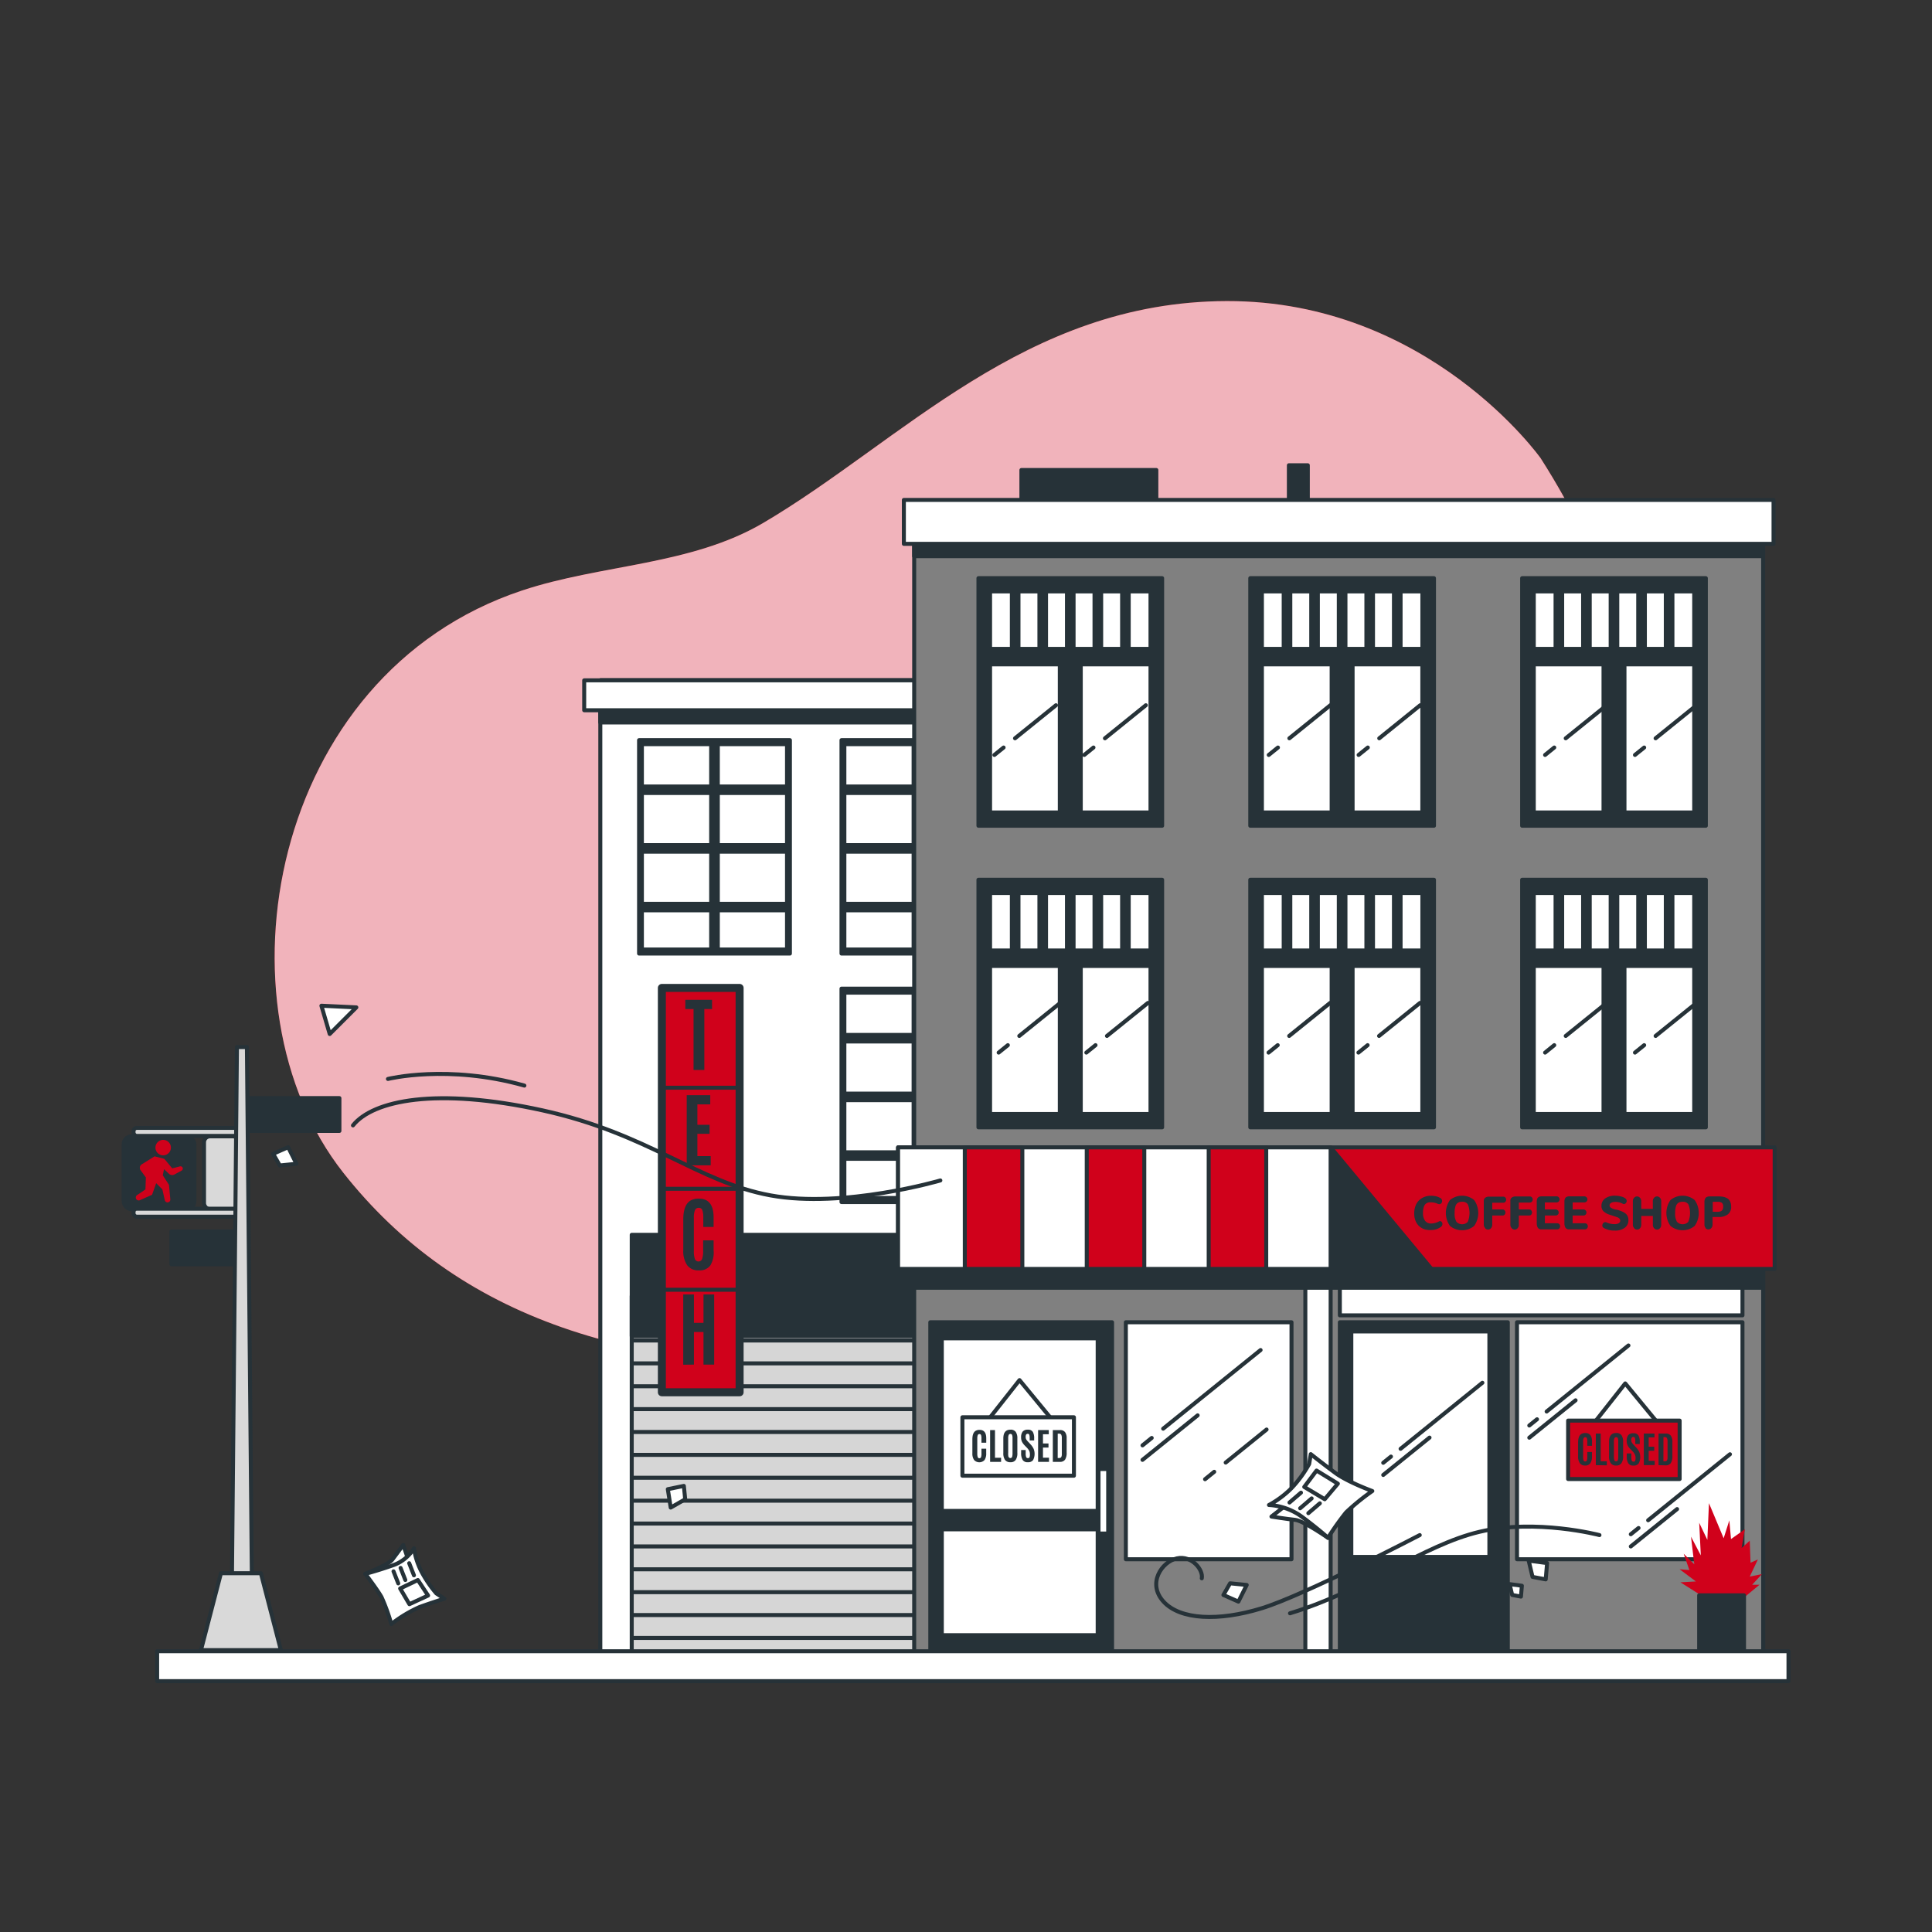 <svg xmlns="http://www.w3.org/2000/svg" viewBox="0 0 500 500"><rect x="0" y="0" width="500" height="500" fill="#333333" stroke="none"/><g id="freepik--background-simple--inject-67"><path d="M398.73,118.6S369.81,77.8,317.5,77.92s-84.17,36.35-120,57.43c-18.74,11-41.82,10.65-62.35,17.46C69.54,174.59,54.75,260.21,88.8,303.44c29.48,37.43,74.92,53,140.61,49.55s112.06-3.67,165.23-50.88S433.31,172.68,398.73,118.6Z" style="fill:#D0011B"></path><path d="M398.73,118.6S369.81,77.8,317.5,77.92s-84.17,36.35-120,57.43c-18.74,11-41.82,10.65-62.35,17.46C69.54,174.59,54.75,260.21,88.8,303.44c29.48,37.43,74.92,53,140.61,49.55s112.06-3.67,165.23-50.88S433.31,172.68,398.73,118.6Z" style="fill:#fff;opacity:0.7"></path></g><g id="freepik--traffic-light--inject-67"><rect x="32" y="294.08" width="18.31" height="18.87" rx="2.04" style="fill:#263238;stroke:#263238;stroke-linecap:round;stroke-linejoin:round;stroke-width:1.035px"></rect><rect x="52.8" y="294.08" width="9.03" height="18.87" rx="1.54" style="fill:#d9d9d9;stroke:#263238;stroke-linecap:round;stroke-linejoin:round;stroke-width:1.035px"></rect><rect x="34.56" y="291.9" width="27.27" height="2.07" rx="0.86" style="fill:#d9d9d9;stroke:#263238;stroke-linecap:round;stroke-linejoin:round;stroke-width:1.035px"></rect><rect x="34.56" y="312.81" width="27.27" height="2.07" rx="0.86" style="fill:#d9d9d9;stroke:#263238;stroke-linecap:round;stroke-linejoin:round;stroke-width:1.035px"></rect><rect x="63.25" y="284.19" width="24.59" height="8.49" style="fill:#263238;stroke:#263238;stroke-linecap:round;stroke-linejoin:round;stroke-width:1.035px"></rect><rect x="44.36" y="318.7" width="18.9" height="8.49" transform="translate(107.61 645.9) rotate(180)" style="fill:#263238;stroke:#263238;stroke-linecap:round;stroke-linejoin:round;stroke-width:1.035px"></rect><polygon points="65.19 409.22 60.02 409.22 61.32 270.97 63.9 270.97 65.19 409.22" style="fill:#d9d9d9;stroke:#263238;stroke-linecap:round;stroke-linejoin:round;stroke-width:1.035px"></polygon><polygon points="72.69 427.05 52.01 427.05 57.18 407.15 67.52 407.15 72.69 427.05" style="fill:#d9d9d9;stroke:#263238;stroke-linecap:round;stroke-linejoin:round;stroke-width:1.035px"></polygon><path d="M44.23,297a2,2,0,1,0-2,2A2,2,0,0,0,44.23,297Z" style="fill:#D0011B"></path><path d="M42.52,299.9,40,299.26l-3.32,2.07a1.07,1.07,0,0,0-.29,1.53l1.36,1.86-.11,3.1-2.16,1.47a.77.77,0,0,0-.28.92h0a.77.77,0,0,0,1,.4l3.15-1.4,1.07-3,1.6,1.6.63,2.8a.72.72,0,0,0,.65.56h0a.72.72,0,0,0,.78-.79l-.35-3.75-1.6-2.46.32-1.6,1.27,1.2a1.23,1.23,0,0,0,1.44.18l1.84-1a.6.6,0,0,0,.26-.76h0a.58.58,0,0,0-.69-.33l-2,.51Z" style="fill:#D0011B"></path></g><g id="freepik--building-2--inject-67"><rect x="252.63" y="163.29" width="34.92" height="14.09" style="fill:#263238;stroke:#263238;stroke-linecap:round;stroke-linejoin:round;stroke-width:1.035px"></rect><rect x="155.36" y="176.07" width="163.34" height="251.87" style="fill:#fff;stroke:#263238;stroke-linecap:round;stroke-linejoin:round;stroke-width:1.035px"></rect><rect x="155.36" y="176.07" width="163.34" height="10.9" style="fill:#263238;stroke:#263238;stroke-linecap:round;stroke-linejoin:round;stroke-width:1.035px"></rect><rect x="151.19" y="176.07" width="167.5" height="7.74" style="fill:#fff;stroke:#263238;stroke-linecap:round;stroke-linejoin:round;stroke-width:1.035px"></rect><rect x="270.18" y="255.86" width="39.04" height="55.23" style="fill:#263238;stroke:#263238;stroke-linecap:round;stroke-linejoin:round;stroke-width:1.035px"></rect><rect x="270.92" y="256.9" width="37.56" height="53.14" style="fill:#fff;stroke:#263238;stroke-linecap:round;stroke-linejoin:round;stroke-width:1.035px"></rect><rect x="288.84" y="256.9" width="1.72" height="53.14" style="fill:#263238;stroke:#263238;stroke-linecap:round;stroke-linejoin:round;stroke-width:1.035px"></rect><rect x="270.95" y="267.84" width="37.41" height="1.69" style="fill:#263238;stroke:#263238;stroke-linecap:round;stroke-linejoin:round;stroke-width:1.035px"></rect><rect x="270.95" y="283.03" width="37.41" height="1.69" style="fill:#263238;stroke:#263238;stroke-linecap:round;stroke-linejoin:round;stroke-width:1.035px"></rect><rect x="270.95" y="298.21" width="37.41" height="1.69" style="fill:#263238;stroke:#263238;stroke-linecap:round;stroke-linejoin:round;stroke-width:1.035px"></rect><rect x="217.78" y="255.86" width="39.04" height="55.23" style="fill:#263238;stroke:#263238;stroke-linecap:round;stroke-linejoin:round;stroke-width:1.035px"></rect><rect x="218.52" y="256.9" width="37.56" height="53.14" style="fill:#fff;stroke:#263238;stroke-linecap:round;stroke-linejoin:round;stroke-width:1.035px"></rect><rect x="236.44" y="256.9" width="1.72" height="53.14" style="fill:#263238;stroke:#263238;stroke-linecap:round;stroke-linejoin:round;stroke-width:1.035px"></rect><rect x="218.55" y="267.84" width="37.41" height="1.69" style="fill:#263238;stroke:#263238;stroke-linecap:round;stroke-linejoin:round;stroke-width:1.035px"></rect><rect x="218.55" y="283.03" width="37.41" height="1.69" style="fill:#263238;stroke:#263238;stroke-linecap:round;stroke-linejoin:round;stroke-width:1.035px"></rect><rect x="218.55" y="298.21" width="37.41" height="1.69" style="fill:#263238;stroke:#263238;stroke-linecap:round;stroke-linejoin:round;stroke-width:1.035px"></rect><rect x="270.18" y="191.55" width="39.04" height="55.23" style="fill:#263238;stroke:#263238;stroke-linecap:round;stroke-linejoin:round;stroke-width:1.035px"></rect><rect x="270.92" y="192.59" width="37.56" height="53.14" style="fill:#fff;stroke:#263238;stroke-linecap:round;stroke-linejoin:round;stroke-width:1.035px"></rect><rect x="288.84" y="192.59" width="1.72" height="53.14" style="fill:#263238;stroke:#263238;stroke-linecap:round;stroke-linejoin:round;stroke-width:1.035px"></rect><rect x="270.95" y="203.54" width="37.41" height="1.69" style="fill:#263238;stroke:#263238;stroke-linecap:round;stroke-linejoin:round;stroke-width:1.035px"></rect><rect x="270.95" y="218.72" width="37.41" height="1.69" style="fill:#263238;stroke:#263238;stroke-linecap:round;stroke-linejoin:round;stroke-width:1.035px"></rect><rect x="270.95" y="233.9" width="37.41" height="1.69" style="fill:#263238;stroke:#263238;stroke-linecap:round;stroke-linejoin:round;stroke-width:1.035px"></rect><rect x="217.78" y="191.55" width="39.04" height="55.23" style="fill:#263238;stroke:#263238;stroke-linecap:round;stroke-linejoin:round;stroke-width:1.035px"></rect><rect x="218.52" y="192.59" width="37.56" height="53.14" style="fill:#fff;stroke:#263238;stroke-linecap:round;stroke-linejoin:round;stroke-width:1.035px"></rect><rect x="236.44" y="192.59" width="1.72" height="53.14" style="fill:#263238;stroke:#263238;stroke-linecap:round;stroke-linejoin:round;stroke-width:1.035px"></rect><rect x="218.55" y="203.54" width="37.41" height="1.69" style="fill:#263238;stroke:#263238;stroke-linecap:round;stroke-linejoin:round;stroke-width:1.035px"></rect><rect x="218.55" y="218.72" width="37.41" height="1.69" style="fill:#263238;stroke:#263238;stroke-linecap:round;stroke-linejoin:round;stroke-width:1.035px"></rect><rect x="218.55" y="233.9" width="37.41" height="1.69" style="fill:#263238;stroke:#263238;stroke-linecap:round;stroke-linejoin:round;stroke-width:1.035px"></rect><rect x="165.39" y="191.55" width="39.04" height="55.23" style="fill:#263238;stroke:#263238;stroke-linecap:round;stroke-linejoin:round;stroke-width:1.035px"></rect><rect x="166.12" y="192.59" width="37.56" height="53.14" style="fill:#fff;stroke:#263238;stroke-linecap:round;stroke-linejoin:round;stroke-width:1.035px"></rect><rect x="184.05" y="192.59" width="1.72" height="53.14" style="fill:#263238;stroke:#263238;stroke-linecap:round;stroke-linejoin:round;stroke-width:1.035px"></rect><rect x="166.16" y="203.54" width="37.41" height="1.69" style="fill:#263238;stroke:#263238;stroke-linecap:round;stroke-linejoin:round;stroke-width:1.035px"></rect><rect x="166.16" y="218.72" width="37.41" height="1.69" style="fill:#263238;stroke:#263238;stroke-linecap:round;stroke-linejoin:round;stroke-width:1.035px"></rect><rect x="166.16" y="233.9" width="37.41" height="1.69" style="fill:#263238;stroke:#263238;stroke-linecap:round;stroke-linejoin:round;stroke-width:1.035px"></rect><rect x="163.49" y="335.41" width="147.07" height="92.53" style="fill:#d6d6d6;stroke:#263238;stroke-linecap:round;stroke-linejoin:round;stroke-width:1.035px"></rect><line x1="163.93" y1="423.89" x2="310.63" y2="423.89" style="fill:#fff;stroke:#263238;stroke-linecap:round;stroke-linejoin:round;stroke-width:1.035px"></line><line x1="163.93" y1="417.97" x2="310.63" y2="417.97" style="fill:#fff;stroke:#263238;stroke-linecap:round;stroke-linejoin:round;stroke-width:1.035px"></line><line x1="163.93" y1="412.05" x2="310.63" y2="412.05" style="fill:#fff;stroke:#263238;stroke-linecap:round;stroke-linejoin:round;stroke-width:1.035px"></line><line x1="163.93" y1="406.13" x2="310.63" y2="406.13" style="fill:#fff;stroke:#263238;stroke-linecap:round;stroke-linejoin:round;stroke-width:1.035px"></line><line x1="163.93" y1="400.21" x2="310.63" y2="400.21" style="fill:#fff;stroke:#263238;stroke-linecap:round;stroke-linejoin:round;stroke-width:1.035px"></line><line x1="163.93" y1="394.29" x2="310.63" y2="394.29" style="fill:#fff;stroke:#263238;stroke-linecap:round;stroke-linejoin:round;stroke-width:1.035px"></line><line x1="163.93" y1="388.37" x2="310.63" y2="388.37" style="fill:#fff;stroke:#263238;stroke-linecap:round;stroke-linejoin:round;stroke-width:1.035px"></line><line x1="163.93" y1="382.44" x2="310.63" y2="382.44" style="fill:#fff;stroke:#263238;stroke-linecap:round;stroke-linejoin:round;stroke-width:1.035px"></line><line x1="163.93" y1="376.52" x2="310.63" y2="376.52" style="fill:#fff;stroke:#263238;stroke-linecap:round;stroke-linejoin:round;stroke-width:1.035px"></line><line x1="163.93" y1="370.6" x2="310.63" y2="370.6" style="fill:#fff;stroke:#263238;stroke-linecap:round;stroke-linejoin:round;stroke-width:1.035px"></line><line x1="163.93" y1="364.68" x2="310.63" y2="364.68" style="fill:#fff;stroke:#263238;stroke-linecap:round;stroke-linejoin:round;stroke-width:1.035px"></line><line x1="163.93" y1="358.76" x2="310.63" y2="358.76" style="fill:#fff;stroke:#263238;stroke-linecap:round;stroke-linejoin:round;stroke-width:1.035px"></line><line x1="163.93" y1="352.84" x2="310.63" y2="352.84" style="fill:#fff;stroke:#263238;stroke-linecap:round;stroke-linejoin:round;stroke-width:1.035px"></line><line x1="163.93" y1="346.92" x2="310.63" y2="346.92" style="fill:#fff;stroke:#263238;stroke-linecap:round;stroke-linejoin:round;stroke-width:1.035px"></line><line x1="163.93" y1="341" x2="310.63" y2="341" style="fill:#fff;stroke:#263238;stroke-linecap:round;stroke-linejoin:round;stroke-width:1.035px"></line><rect x="163.49" y="319.57" width="147.07" height="26.2" style="fill:#263238;stroke:#263238;stroke-linecap:round;stroke-linejoin:round;stroke-width:1.035px"></rect><rect x="171.29" y="255.67" width="20.12" height="104.65" style="fill:#D0011B;stroke:#263238;stroke-linecap:round;stroke-linejoin:round;stroke-width:2.071px"></rect><line x1="171.27" y1="281.5" x2="191.24" y2="281.5" style="fill:#fff;stroke:#263238;stroke-linecap:round;stroke-linejoin:round;stroke-width:1.035px"></line><line x1="171.27" y1="307.65" x2="191.24" y2="307.65" style="fill:#fff;stroke:#263238;stroke-linecap:round;stroke-linejoin:round;stroke-width:1.035px"></line><line x1="171.27" y1="333.79" x2="191.24" y2="333.79" style="fill:#fff;stroke:#263238;stroke-linecap:round;stroke-linejoin:round;stroke-width:1.035px"></line><path d="M179.49,276.91V261.14h-2.13v-2.39h6.92v2.39h-2v15.77Z" style="fill:#263238"></path><path d="M177.72,301.59V283.43h6.09v2.38h-3.33v5.29h3.16v2.33h-3.16v5.77h3.45v2.39Z" style="fill:#263238"></path><path d="M183.83,327.51a3.43,3.43,0,0,1-3,1.26,3.53,3.53,0,0,1-3-1.34,6.48,6.48,0,0,1-1-3.88v-7.91c0-2.71.71-4.39,2.12-5.07a4.38,4.38,0,0,1,1.9-.37q3.82,0,3.83,4.83v2.5h-2.67V315.2a5.92,5.92,0,0,0-.24-2,.91.91,0,0,0-.93-.61,1,1,0,0,0-1,.64,5.35,5.35,0,0,0-.27,2v8.48a6.11,6.11,0,0,0,.26,2.1,1,1,0,0,0,1.88,0,6.24,6.24,0,0,0,.26-2.12V321h2.71v2.57A6.53,6.53,0,0,1,183.83,327.51Z" style="fill:#263238"></path><path d="M176.82,353.19V335h2.77v7.35h2.47V335h2.77v18.16h-2.77v-8.44h-2.47v8.44Z" style="fill:#263238"></path></g><g id="freepik--building-1--inject-67"><rect x="236.59" y="138.25" width="219.71" height="289.68" style="fill:gray;stroke:#263238;stroke-linecap:round;stroke-linejoin:round;stroke-width:1.035px"></rect><rect x="253.22" y="227.68" width="47.54" height="64.07" style="fill:#263238;stroke:#263238;stroke-linecap:round;stroke-linejoin:round;stroke-width:1.035px"></rect><rect x="277.84" y="231.11" width="5.42" height="14.87" style="fill:#fff;stroke:#263238;stroke-linecap:round;stroke-linejoin:round;stroke-width:1.035px"></rect><rect x="270.71" y="231.11" width="5.42" height="14.87" style="fill:#fff;stroke:#263238;stroke-linecap:round;stroke-linejoin:round;stroke-width:1.035px"></rect><rect x="292.11" y="231.11" width="5.64" height="14.87" style="fill:#fff;stroke:#263238;stroke-linecap:round;stroke-linejoin:round;stroke-width:1.035px"></rect><rect x="263.58" y="231.11" width="5.42" height="14.87" style="fill:#fff;stroke:#263238;stroke-linecap:round;stroke-linejoin:round;stroke-width:1.035px"></rect><rect x="284.98" y="231.11" width="5.42" height="14.87" style="fill:#fff;stroke:#263238;stroke-linecap:round;stroke-linejoin:round;stroke-width:1.035px"></rect><rect x="279.7" y="249.99" width="18.05" height="38.32" style="fill:#fff;stroke:#263238;stroke-linecap:round;stroke-linejoin:round;stroke-width:1.035px"></rect><rect x="256.23" y="231.11" width="5.64" height="14.87" style="fill:#fff;stroke:#263238;stroke-linecap:round;stroke-linejoin:round;stroke-width:1.035px"></rect><rect x="256.23" y="249.99" width="18.05" height="38.32" style="fill:#fff;stroke:#263238;stroke-linecap:round;stroke-linejoin:round;stroke-width:1.035px"></rect><line x1="260.83" y1="270.49" x2="258.45" y2="272.41" style="fill:#fff;stroke:#263238;stroke-linecap:round;stroke-linejoin:round;stroke-width:1.035px"></line><line x1="274.38" y1="259.56" x2="263.79" y2="268.1" style="fill:#fff;stroke:#263238;stroke-linecap:round;stroke-linejoin:round;stroke-width:1.035px"></line><line x1="283.52" y1="270.49" x2="281.14" y2="272.41" style="fill:#fff;stroke:#263238;stroke-linecap:round;stroke-linejoin:round;stroke-width:1.035px"></line><line x1="297.07" y1="259.56" x2="286.48" y2="268.1" style="fill:#fff;stroke:#263238;stroke-linecap:round;stroke-linejoin:round;stroke-width:1.035px"></line><rect x="323.57" y="227.68" width="47.54" height="64.07" style="fill:#263238;stroke:#263238;stroke-linecap:round;stroke-linejoin:round;stroke-width:1.035px"></rect><rect x="348.2" y="231.11" width="5.42" height="14.87" style="fill:#fff;stroke:#263238;stroke-linecap:round;stroke-linejoin:round;stroke-width:1.035px"></rect><rect x="341.06" y="231.11" width="5.42" height="14.87" style="fill:#fff;stroke:#263238;stroke-linecap:round;stroke-linejoin:round;stroke-width:1.035px"></rect><rect x="362.47" y="231.11" width="5.64" height="14.87" style="fill:#fff;stroke:#263238;stroke-linecap:round;stroke-linejoin:round;stroke-width:1.035px"></rect><rect x="333.93" y="231.11" width="5.42" height="14.87" style="fill:#fff;stroke:#263238;stroke-linecap:round;stroke-linejoin:round;stroke-width:1.035px"></rect><rect x="355.33" y="231.11" width="5.42" height="14.87" style="fill:#fff;stroke:#263238;stroke-linecap:round;stroke-linejoin:round;stroke-width:1.035px"></rect><rect x="350.05" y="249.99" width="18.05" height="38.32" style="fill:#fff;stroke:#263238;stroke-linecap:round;stroke-linejoin:round;stroke-width:1.035px"></rect><rect x="326.58" y="231.11" width="5.64" height="14.87" style="fill:#fff;stroke:#263238;stroke-linecap:round;stroke-linejoin:round;stroke-width:1.035px"></rect><rect x="326.58" y="249.99" width="18.05" height="38.32" style="fill:#fff;stroke:#263238;stroke-linecap:round;stroke-linejoin:round;stroke-width:1.035px"></rect><line x1="330.67" y1="270.49" x2="328.3" y2="272.41" style="fill:#fff;stroke:#263238;stroke-linecap:round;stroke-linejoin:round;stroke-width:1.035px"></line><line x1="344.22" y1="259.56" x2="333.64" y2="268.1" style="fill:#fff;stroke:#263238;stroke-linecap:round;stroke-linejoin:round;stroke-width:1.035px"></line><line x1="353.94" y1="270.49" x2="351.56" y2="272.41" style="fill:#fff;stroke:#263238;stroke-linecap:round;stroke-linejoin:round;stroke-width:1.035px"></line><line x1="367.49" y1="259.56" x2="356.9" y2="268.1" style="fill:#fff;stroke:#263238;stroke-linecap:round;stroke-linejoin:round;stroke-width:1.035px"></line><rect x="393.93" y="227.68" width="47.54" height="64.07" style="fill:#263238;stroke:#263238;stroke-linecap:round;stroke-linejoin:round;stroke-width:1.035px"></rect><rect x="418.55" y="231.11" width="5.42" height="14.87" style="fill:#fff;stroke:#263238;stroke-linecap:round;stroke-linejoin:round;stroke-width:1.035px"></rect><rect x="411.42" y="231.11" width="5.42" height="14.87" style="fill:#fff;stroke:#263238;stroke-linecap:round;stroke-linejoin:round;stroke-width:1.035px"></rect><rect x="432.82" y="231.11" width="5.64" height="14.87" style="fill:#fff;stroke:#263238;stroke-linecap:round;stroke-linejoin:round;stroke-width:1.035px"></rect><rect x="404.29" y="231.11" width="5.42" height="14.87" style="fill:#fff;stroke:#263238;stroke-linecap:round;stroke-linejoin:round;stroke-width:1.035px"></rect><rect x="425.69" y="231.11" width="5.42" height="14.87" style="fill:#fff;stroke:#263238;stroke-linecap:round;stroke-linejoin:round;stroke-width:1.035px"></rect><rect x="420.41" y="249.99" width="18.05" height="38.32" style="fill:#fff;stroke:#263238;stroke-linecap:round;stroke-linejoin:round;stroke-width:1.035px"></rect><rect x="396.94" y="231.11" width="5.64" height="14.87" style="fill:#fff;stroke:#263238;stroke-linecap:round;stroke-linejoin:round;stroke-width:1.035px"></rect><rect x="396.94" y="249.99" width="18.05" height="38.32" style="fill:#fff;stroke:#263238;stroke-linecap:round;stroke-linejoin:round;stroke-width:1.035px"></rect><line x1="402.24" y1="270.49" x2="399.87" y2="272.41" style="fill:#fff;stroke:#263238;stroke-linecap:round;stroke-linejoin:round;stroke-width:1.035px"></line><line x1="415.8" y1="259.56" x2="405.21" y2="268.1" style="fill:#fff;stroke:#263238;stroke-linecap:round;stroke-linejoin:round;stroke-width:1.035px"></line><line x1="425.51" y1="270.49" x2="423.13" y2="272.41" style="fill:#fff;stroke:#263238;stroke-linecap:round;stroke-linejoin:round;stroke-width:1.035px"></line><line x1="439.06" y1="259.56" x2="428.47" y2="268.1" style="fill:#fff;stroke:#263238;stroke-linecap:round;stroke-linejoin:round;stroke-width:1.035px"></line><rect x="393.93" y="149.63" width="47.54" height="64.07" style="fill:#263238;stroke:#263238;stroke-linecap:round;stroke-linejoin:round;stroke-width:1.035px"></rect><rect x="418.55" y="153.06" width="5.42" height="14.87" style="fill:#fff;stroke:#263238;stroke-linecap:round;stroke-linejoin:round;stroke-width:1.035px"></rect><rect x="411.42" y="153.06" width="5.42" height="14.87" style="fill:#fff;stroke:#263238;stroke-linecap:round;stroke-linejoin:round;stroke-width:1.035px"></rect><rect x="432.82" y="153.06" width="5.64" height="14.87" style="fill:#fff;stroke:#263238;stroke-linecap:round;stroke-linejoin:round;stroke-width:1.035px"></rect><rect x="404.29" y="153.06" width="5.42" height="14.87" style="fill:#fff;stroke:#263238;stroke-linecap:round;stroke-linejoin:round;stroke-width:1.035px"></rect><rect x="425.69" y="153.06" width="5.42" height="14.87" style="fill:#fff;stroke:#263238;stroke-linecap:round;stroke-linejoin:round;stroke-width:1.035px"></rect><rect x="420.41" y="171.94" width="18.05" height="38.32" style="fill:#fff;stroke:#263238;stroke-linecap:round;stroke-linejoin:round;stroke-width:1.035px"></rect><rect x="396.94" y="153.06" width="5.64" height="14.87" style="fill:#fff;stroke:#263238;stroke-linecap:round;stroke-linejoin:round;stroke-width:1.035px"></rect><rect x="396.94" y="171.94" width="18.05" height="38.32" style="fill:#fff;stroke:#263238;stroke-linecap:round;stroke-linejoin:round;stroke-width:1.035px"></rect><line x1="402.24" y1="193.46" x2="399.87" y2="195.38" style="fill:#fff;stroke:#263238;stroke-linecap:round;stroke-linejoin:round;stroke-width:1.035px"></line><line x1="415.8" y1="182.52" x2="405.21" y2="191.07" style="fill:#fff;stroke:#263238;stroke-linecap:round;stroke-linejoin:round;stroke-width:1.035px"></line><line x1="425.51" y1="193.46" x2="423.13" y2="195.38" style="fill:#fff;stroke:#263238;stroke-linecap:round;stroke-linejoin:round;stroke-width:1.035px"></line><line x1="439.06" y1="182.52" x2="428.47" y2="191.07" style="fill:#fff;stroke:#263238;stroke-linecap:round;stroke-linejoin:round;stroke-width:1.035px"></line><rect x="323.57" y="149.63" width="47.54" height="64.07" style="fill:#263238;stroke:#263238;stroke-linecap:round;stroke-linejoin:round;stroke-width:1.035px"></rect><rect x="348.2" y="153.06" width="5.42" height="14.87" style="fill:#fff;stroke:#263238;stroke-linecap:round;stroke-linejoin:round;stroke-width:1.035px"></rect><rect x="341.06" y="153.06" width="5.42" height="14.87" style="fill:#fff;stroke:#263238;stroke-linecap:round;stroke-linejoin:round;stroke-width:1.035px"></rect><rect x="362.47" y="153.06" width="5.64" height="14.87" style="fill:#fff;stroke:#263238;stroke-linecap:round;stroke-linejoin:round;stroke-width:1.035px"></rect><rect x="333.93" y="153.06" width="5.42" height="14.87" style="fill:#fff;stroke:#263238;stroke-linecap:round;stroke-linejoin:round;stroke-width:1.035px"></rect><rect x="355.33" y="153.06" width="5.42" height="14.87" style="fill:#fff;stroke:#263238;stroke-linecap:round;stroke-linejoin:round;stroke-width:1.035px"></rect><rect x="350.05" y="171.94" width="18.05" height="38.32" style="fill:#fff;stroke:#263238;stroke-linecap:round;stroke-linejoin:round;stroke-width:1.035px"></rect><rect x="326.58" y="153.06" width="5.64" height="14.87" style="fill:#fff;stroke:#263238;stroke-linecap:round;stroke-linejoin:round;stroke-width:1.035px"></rect><rect x="326.58" y="171.94" width="18.05" height="38.32" style="fill:#fff;stroke:#263238;stroke-linecap:round;stroke-linejoin:round;stroke-width:1.035px"></rect><line x1="330.73" y1="193.46" x2="328.35" y2="195.38" style="fill:#fff;stroke:#263238;stroke-linecap:round;stroke-linejoin:round;stroke-width:1.035px"></line><line x1="344.28" y1="182.52" x2="333.69" y2="191.07" style="fill:#fff;stroke:#263238;stroke-linecap:round;stroke-linejoin:round;stroke-width:1.035px"></line><line x1="353.99" y1="193.46" x2="351.61" y2="195.38" style="fill:#fff;stroke:#263238;stroke-linecap:round;stroke-linejoin:round;stroke-width:1.035px"></line><line x1="367.54" y1="182.52" x2="356.95" y2="191.07" style="fill:#fff;stroke:#263238;stroke-linecap:round;stroke-linejoin:round;stroke-width:1.035px"></line><rect x="253.22" y="149.63" width="47.54" height="64.07" style="fill:#263238;stroke:#263238;stroke-linecap:round;stroke-linejoin:round;stroke-width:1.035px"></rect><rect x="277.84" y="153.06" width="5.42" height="14.87" style="fill:#fff;stroke:#263238;stroke-linecap:round;stroke-linejoin:round;stroke-width:1.035px"></rect><rect x="270.71" y="153.06" width="5.42" height="14.87" style="fill:#fff;stroke:#263238;stroke-linecap:round;stroke-linejoin:round;stroke-width:1.035px"></rect><rect x="292.11" y="153.06" width="5.64" height="14.87" style="fill:#fff;stroke:#263238;stroke-linecap:round;stroke-linejoin:round;stroke-width:1.035px"></rect><rect x="263.58" y="153.06" width="5.42" height="14.87" style="fill:#fff;stroke:#263238;stroke-linecap:round;stroke-linejoin:round;stroke-width:1.035px"></rect><rect x="284.98" y="153.06" width="5.42" height="14.87" style="fill:#fff;stroke:#263238;stroke-linecap:round;stroke-linejoin:round;stroke-width:1.035px"></rect><rect x="279.7" y="171.94" width="18.05" height="38.32" style="fill:#fff;stroke:#263238;stroke-linecap:round;stroke-linejoin:round;stroke-width:1.035px"></rect><rect x="256.23" y="153.06" width="5.64" height="14.87" style="fill:#fff;stroke:#263238;stroke-linecap:round;stroke-linejoin:round;stroke-width:1.035px"></rect><rect x="256.23" y="171.94" width="18.05" height="38.32" style="fill:#fff;stroke:#263238;stroke-linecap:round;stroke-linejoin:round;stroke-width:1.035px"></rect><line x1="259.73" y1="193.46" x2="257.35" y2="195.38" style="fill:#fff;stroke:#263238;stroke-linecap:round;stroke-linejoin:round;stroke-width:1.035px"></line><line x1="273.28" y1="182.52" x2="262.69" y2="191.07" style="fill:#fff;stroke:#263238;stroke-linecap:round;stroke-linejoin:round;stroke-width:1.035px"></line><line x1="282.99" y1="193.46" x2="280.61" y2="195.38" style="fill:#fff;stroke:#263238;stroke-linecap:round;stroke-linejoin:round;stroke-width:1.035px"></line><line x1="296.54" y1="182.52" x2="285.96" y2="191.07" style="fill:#fff;stroke:#263238;stroke-linecap:round;stroke-linejoin:round;stroke-width:1.035px"></line><rect x="291.37" y="342.2" width="42.87" height="61.33" style="fill:#fff;stroke:#263238;stroke-linecap:round;stroke-linejoin:round;stroke-width:1.035px"></rect><line x1="298.06" y1="372.14" x2="295.68" y2="374.06" style="fill:#fff;stroke:#263238;stroke-linecap:round;stroke-linejoin:round;stroke-width:1.035px"></line><line x1="326.24" y1="349.39" x2="301.03" y2="369.74" style="fill:#fff;stroke:#263238;stroke-linecap:round;stroke-linejoin:round;stroke-width:1.035px"></line><line x1="309.95" y1="366.29" x2="295.68" y2="377.81" style="fill:#fff;stroke:#263238;stroke-linecap:round;stroke-linejoin:round;stroke-width:1.035px"></line><line x1="314.24" y1="380.9" x2="311.87" y2="382.82" style="fill:#fff;stroke:#263238;stroke-linecap:round;stroke-linejoin:round;stroke-width:1.035px"></line><line x1="327.79" y1="369.96" x2="317.21" y2="378.51" style="fill:#fff;stroke:#263238;stroke-linecap:round;stroke-linejoin:round;stroke-width:1.035px"></line><rect x="236.59" y="138.25" width="219.71" height="5.69" style="fill:#263238;stroke:#263238;stroke-linecap:round;stroke-linejoin:round;stroke-width:1.035px"></rect><rect x="264.34" y="121.64" width="34.92" height="14.09" style="fill:#263238;stroke:#263238;stroke-linecap:round;stroke-linejoin:round;stroke-width:1.035px"></rect><rect x="333.56" y="120.41" width="4.9" height="15.31" style="fill:#263238;stroke:#263238;stroke-linecap:round;stroke-linejoin:round;stroke-width:1.035px"></rect><rect x="233.92" y="129.38" width="225.07" height="11.37" style="fill:#fff;stroke:#263238;stroke-linecap:round;stroke-linejoin:round;stroke-width:1.035px"></rect><rect x="341.54" y="309.6" width="114.77" height="118.34" style="fill:gray;stroke:#263238;stroke-linecap:round;stroke-linejoin:round;stroke-width:1.035px"></rect><rect x="392.6" y="342.2" width="58.35" height="61.33" style="fill:#fff;stroke:#263238;stroke-linecap:round;stroke-linejoin:round;stroke-width:1.035px"></rect><polyline points="411.67 369.37 420.61 358.03 430.23 369.71" style="fill:none;stroke:#263238;stroke-linecap:round;stroke-linejoin:round;stroke-width:1.035px"></polyline><rect x="405.83" y="367.65" width="28.86" height="15.12" style="fill:#D0011B;stroke:#263238;stroke-linecap:round;stroke-linejoin:round;stroke-width:1.035px"></rect><path d="M411.56,378.7a1.54,1.54,0,0,1-1.34.58,1.59,1.59,0,0,1-1.36-.61,2.93,2.93,0,0,1-.45-1.76v-3.59c0-1.22.32-2,1-2.29a2,2,0,0,1,.86-.17q1.74,0,1.74,2.19v1.13h-1.22v-1.05a2.79,2.79,0,0,0-.1-.91.41.41,0,0,0-.42-.27.43.43,0,0,0-.44.29,2.43,2.43,0,0,0-.12.88V377a2.69,2.69,0,0,0,.12.95.41.41,0,0,0,.42.28.42.42,0,0,0,.43-.29,2.77,2.77,0,0,0,.11-1v-1.17H412v1.16A3,3,0,0,1,411.56,378.7Z" style="fill:#263238"></path><path d="M413,379.18V371h1.26v7.17h1.58v1.06Z" style="fill:#263238"></path><path d="M419.62,378.68a1.56,1.56,0,0,1-1.37.6,1.61,1.61,0,0,1-1.39-.6,3,3,0,0,1-.44-1.8v-3.76c0-1.51.61-2.26,1.84-2.26a1.6,1.6,0,0,1,1.38.57,2.85,2.85,0,0,1,.42,1.69v3.76A3,3,0,0,1,419.62,378.68Zm-1.83-.77a.5.5,0,0,0,.9,0,3.25,3.25,0,0,0,.11-1v-3.84a2.48,2.48,0,0,0-.11-.85.43.43,0,0,0-.43-.27.45.45,0,0,0-.45.27,2,2,0,0,0-.13.85v3.84A3.28,3.28,0,0,0,417.79,377.91Z" style="fill:#263238"></path><path d="M421,376.87v-.73h1.19V377a2.8,2.8,0,0,0,.11,1,.45.45,0,0,0,.44.28.43.43,0,0,0,.43-.23,1.9,1.9,0,0,0,.11-.75,2.06,2.06,0,0,0-.19-.9,3.12,3.12,0,0,0-.6-.81l-.6-.63a3.54,3.54,0,0,1-.67-.92,2.57,2.57,0,0,1-.23-1.1,2.45,2.45,0,0,1,.39-1.52,1.62,1.62,0,0,1,1.35-.49,1.39,1.39,0,0,1,1.3.57,3.36,3.36,0,0,1,.34,1.69v.51h-1.16V373a2.52,2.52,0,0,0-.1-.86.39.39,0,0,0-.39-.26.46.46,0,0,0-.42.2,1.05,1.05,0,0,0-.13.59,1.22,1.22,0,0,0,.13.62,2.76,2.76,0,0,0,.47.6l.68.74a4.64,4.64,0,0,1,.77,1.11,3.53,3.53,0,0,1-.13,3,1.57,1.57,0,0,1-1.36.55,1.45,1.45,0,0,1-1.35-.62A3.36,3.36,0,0,1,421,376.87Z" style="fill:#263238"></path><path d="M425.42,379.18V371h2.76V372h-1.5v2.4h1.43v1.06h-1.43v2.61h1.56v1.08Z" style="fill:#263238"></path><path d="M429.23,379.18V371h1.85a1.56,1.56,0,0,1,1.32.54,2.59,2.59,0,0,1,.41,1.58v3.71a3.2,3.2,0,0,1-.41,1.82,1.54,1.54,0,0,1-1.36.58Zm1.26-1h.41a.56.56,0,0,0,.5-.22,1.5,1.5,0,0,0,.16-.83V373.1a2,2,0,0,0-.15-.91.58.58,0,0,0-.54-.27h-.37Z" style="fill:#263238"></path><line x1="397.78" y1="367.31" x2="395.78" y2="368.92" style="fill:#fff;stroke:#263238;stroke-linecap:round;stroke-linejoin:round;stroke-width:1.035px"></line><line x1="421.44" y1="348.21" x2="400.27" y2="365.3" style="fill:#fff;stroke:#263238;stroke-linecap:round;stroke-linejoin:round;stroke-width:1.035px"></line><line x1="407.76" y1="362.4" x2="395.78" y2="372.07" style="fill:#fff;stroke:#263238;stroke-linecap:round;stroke-linejoin:round;stroke-width:1.035px"></line><line x1="424.05" y1="395.45" x2="422.05" y2="397.06" style="fill:#fff;stroke:#263238;stroke-linecap:round;stroke-linejoin:round;stroke-width:1.035px"></line><line x1="447.71" y1="376.36" x2="426.54" y2="393.44" style="fill:#fff;stroke:#263238;stroke-linecap:round;stroke-linejoin:round;stroke-width:1.035px"></line><line x1="434.03" y1="390.55" x2="422.05" y2="400.22" style="fill:#fff;stroke:#263238;stroke-linecap:round;stroke-linejoin:round;stroke-width:1.035px"></line><rect x="346.75" y="331.48" width="104.2" height="8.93" style="fill:#fff;stroke:#263238;stroke-linecap:round;stroke-linejoin:round;stroke-width:1.035px"></rect><rect x="337.82" y="320.76" width="6.55" height="107.18" style="fill:#fff;stroke:#263238;stroke-linecap:round;stroke-linejoin:round;stroke-width:1.035px"></rect><rect x="236.59" y="323.89" width="219.71" height="9.38" style="fill:#263238;stroke:#263238;stroke-linecap:round;stroke-linejoin:round;stroke-width:1.035px"></rect><rect x="232.42" y="296.94" width="226.86" height="31.46" style="fill:#D0011B;stroke:#263238;stroke-linecap:round;stroke-linejoin:round;stroke-width:1.035px"></rect><path d="M368.55,318.1a4.19,4.19,0,0,1-1.34-.83,3.89,3.89,0,0,1-.9-1.39A5.13,5.13,0,0,1,366,314a5.37,5.37,0,0,1,.33-1.92,3.94,3.94,0,0,1,.91-1.43,4.12,4.12,0,0,1,1.38-.88,4.56,4.56,0,0,1,1.71-.31,5.8,5.8,0,0,1,1.44.17,5.88,5.88,0,0,1,1,.41,1.18,1.18,0,0,1,.3.29.85.85,0,0,1,.13.34,1,1,0,0,1,0,.35.68.68,0,0,1-.14.31,1,1,0,0,1-.23.22.58.58,0,0,1-.33.09,1.09,1.09,0,0,1-.39-.08,4.14,4.14,0,0,0-1.62-.39,4.65,4.65,0,0,0-.69,0,1.85,1.85,0,0,0-.6.23,1.33,1.33,0,0,0-.5.47,2.74,2.74,0,0,0-.31.81,5.32,5.32,0,0,0-.12,1.21,3.32,3.32,0,0,0,.54,2.05,1.9,1.9,0,0,0,1.6.7,3.85,3.85,0,0,0,1-.15,4.44,4.44,0,0,0,1-.39.49.49,0,0,1,.53,0,.73.73,0,0,1,.35.53.91.91,0,0,1-.41.9,4.24,4.24,0,0,1-2.63.8A4.63,4.63,0,0,1,368.55,318.1Z" style="fill:#263238"></path><path d="M375.25,317.27a5.82,5.82,0,0,1,0-6.7,4.93,4.93,0,0,1,6.26,0,5.82,5.82,0,0,1,0,6.7,4.93,4.93,0,0,1-6.26,0Zm4.62-1.11a5.95,5.95,0,0,0,0-4.49,1.68,1.68,0,0,0-1.49-.65,1.94,1.94,0,0,0-1.11.28,1.56,1.56,0,0,0-.61.9,5.74,5.74,0,0,0-.2,1.72,4.21,4.21,0,0,0,.44,2.24,2,2,0,0,0,3,0Z" style="fill:#263238"></path><path d="M384.36,317.81A1.29,1.29,0,0,1,384,317v-6.16a1,1,0,0,1,.39-.87,1.58,1.58,0,0,1,1-.28h3.65a.67.67,0,0,1,.53.23.76.76,0,0,1,.22.56.75.75,0,0,1-.22.56.7.7,0,0,1-.53.23h-2.85V313h2.66a.69.69,0,0,1,.54.23.84.84,0,0,1,0,1.13.72.72,0,0,1-.54.22h-2.66V317a1.29,1.29,0,0,1-.32.86,1,1,0,0,1-1.53,0Z" style="fill:#263238"></path><path d="M391.2,317.81a1.24,1.24,0,0,1-.32-.86v-6.16a1,1,0,0,1,.38-.87,1.62,1.62,0,0,1,1-.28h3.65a.7.7,0,0,1,.54.23.8.8,0,0,1,.22.56.79.79,0,0,1-.22.56.74.74,0,0,1-.54.23h-2.84V313h2.66a.7.7,0,0,1,.54.23.84.84,0,0,1,0,1.13.73.73,0,0,1-.54.22h-2.66V317a1.28,1.28,0,0,1-.31.86,1,1,0,0,1-.77.36A1,1,0,0,1,391.2,317.81Z" style="fill:#263238"></path><path d="M398.27,318a.86.86,0,0,1-.33-.35,2,2,0,0,1-.17-.48,2.35,2.35,0,0,1-.06-.54v-5.32a4.39,4.39,0,0,1,0-.56,1.9,1.9,0,0,1,.1-.46.9.9,0,0,1,.23-.37,1,1,0,0,1,.39-.23,1.82,1.82,0,0,1,.6-.08h3.78a.79.79,0,0,1,.58.23.77.77,0,0,1,.23.56.75.75,0,0,1-.23.56.83.83,0,0,1-.58.23h-3V313h2.76a.82.82,0,0,1,.58.23.78.78,0,0,1,.24.57.74.74,0,0,1-.24.56.81.81,0,0,1-.58.22h-2.76v2H403a.69.69,0,0,1,.54.23.82.82,0,0,1,0,1.12.73.73,0,0,1-.54.23h-4.22A.91.91,0,0,1,398.27,318Z" style="fill:#263238"></path><path d="M405.43,318a.86.86,0,0,1-.33-.35,1.62,1.62,0,0,1-.17-.48,2.35,2.35,0,0,1-.06-.54v-5.32c0-.22,0-.41,0-.56a1.92,1.92,0,0,1,.11-.46.89.89,0,0,1,.22-.37,1,1,0,0,1,.4-.23,1.74,1.74,0,0,1,.6-.08H410a.78.78,0,0,1,.58.23.74.74,0,0,1,.24.56.73.73,0,0,1-.24.56.82.82,0,0,1-.58.23h-3V313h2.76a.79.79,0,0,1,.81.8.77.77,0,0,1-.23.56.81.81,0,0,1-.58.22H407v2h3.17a.7.7,0,0,1,.54.23.82.82,0,0,1,0,1.12.74.74,0,0,1-.54.23h-4.22A.88.88,0,0,1,405.43,318Z" style="fill:#263238"></path><path d="M415,317.76a.83.83,0,0,1-.26-.3.8.8,0,0,1-.06-.37,1.21,1.21,0,0,1,.11-.37.71.71,0,0,1,.25-.29.83.83,0,0,1,.35-.14.85.85,0,0,1,.44.1,5,5,0,0,0,2,.42,2.12,2.12,0,0,0,1.07-.23.74.74,0,0,0,.41-.69c0-.42-.3-.72-.9-.92l-1.95-.64a4,4,0,0,1-1.54-.91,1.9,1.9,0,0,1-.46-1.36,2.25,2.25,0,0,1,.95-1.9,4.17,4.17,0,0,1,2.55-.71,6.07,6.07,0,0,1,1.56.2,2.73,2.73,0,0,1,1.22.58.76.76,0,0,1,.22.4.8.8,0,0,1,0,.41,1.25,1.25,0,0,1-.21.35.58.58,0,0,1-.31.2.64.64,0,0,1-.36,0,4.57,4.57,0,0,0-1-.42,4.48,4.48,0,0,0-1-.11,3.26,3.26,0,0,0-.73.08,1.46,1.46,0,0,0-.57.29.66.66,0,0,0-.22.5.7.7,0,0,0,.31.6,3.46,3.46,0,0,0,.92.43,1.76,1.76,0,0,0,.45.09,3.37,3.37,0,0,1,.46.09c.36.11.66.22.92.32a5.21,5.21,0,0,1,.75.37,2.6,2.6,0,0,1,.58.48,2,2,0,0,1,.35.62,2.3,2.3,0,0,1,.13.81,2.32,2.32,0,0,1-.94,2,4.06,4.06,0,0,1-2.56.73A5.49,5.49,0,0,1,415,317.76Z" style="fill:#263238"></path><path d="M422.9,317.81a1.27,1.27,0,0,1-.32-.86v-6.1a1.25,1.25,0,0,1,.32-.86,1,1,0,0,1,1.53,0,1.25,1.25,0,0,1,.32.86v2h3v-2a1.27,1.27,0,0,1,.32-.86,1,1,0,0,1,.77-.36,1,1,0,0,1,.76.36,1.21,1.21,0,0,1,.32.86V317a1.23,1.23,0,0,1-.32.86,1,1,0,0,1-.76.36,1,1,0,0,1-.76-.36,1.23,1.23,0,0,1-.32-.86v-2.31h-3V317a1.27,1.27,0,0,1-.32.86,1,1,0,0,1-1.53,0Z" style="fill:#263238"></path><path d="M432.32,317.27a5.82,5.82,0,0,1,0-6.7,4.93,4.93,0,0,1,6.26,0,5.82,5.82,0,0,1,0,6.7,4.93,4.93,0,0,1-6.26,0Zm4.62-1.11a5.95,5.95,0,0,0,0-4.49,1.68,1.68,0,0,0-1.49-.65,1.94,1.94,0,0,0-1.11.28,1.56,1.56,0,0,0-.61.9,5.74,5.74,0,0,0-.2,1.72,4.21,4.21,0,0,0,.44,2.24,2,2,0,0,0,3,0Z" style="fill:#263238"></path><path d="M441.43,317.81a1.29,1.29,0,0,1-.32-.86v-5.54a4.45,4.45,0,0,1,0-.57,2.08,2.08,0,0,1,.11-.48.94.94,0,0,1,.23-.39,1.24,1.24,0,0,1,.41-.25,1.89,1.89,0,0,1,.62-.09h2.29a6.63,6.63,0,0,1,1,.07,3.54,3.54,0,0,1,.9.25,2.3,2.3,0,0,1,.72.47,2.27,2.27,0,0,1,.46.76,3.34,3.34,0,0,1,.17,1.1,2.38,2.38,0,0,1-.86,2,3.84,3.84,0,0,1-2.43.68h-1.52v2a1.24,1.24,0,0,1-.32.86,1,1,0,0,1-1.53,0Zm3-4.19a3.6,3.6,0,0,0,.66-.07,1.26,1.26,0,0,0,.47-.21.85.85,0,0,0,.29-.4,1.8,1.8,0,0,0,.1-.66,1.16,1.16,0,0,0-.34-1,1.79,1.79,0,0,0-1.08-.25h-1.27v2.57Z" style="fill:#263238"></path><polygon points="344.37 296.94 370.56 328.5 344.37 328.5 344.37 296.94" style="fill:#263238;stroke:#263238;stroke-linecap:round;stroke-linejoin:round;stroke-width:1.035px"></polygon><polygon points="441.22 413.5 434.89 409.5 438.9 409.28 434.68 406.12 437.21 406.33 435.74 402.11 438.48 404.85 437.63 397.68 440.17 402.53 439.75 394.09 441.86 398.52 442.28 389.02 446.08 398.1 447.55 393.46 447.98 398.31 451.56 395.78 450.72 400.63 452.83 398.73 453.04 404.43 454.94 403.59 452.83 408.02 455.99 407.38 453.46 410.13 455.36 410.13 450.51 414.14 441.22 413.5" style="fill:#D0011B"></polygon><rect x="439.74" y="412.87" width="11.61" height="14.77" style="fill:#263238;stroke:#263238;stroke-linecap:round;stroke-linejoin:round;stroke-width:1.035px"></rect><circle cx="387.59" cy="384.13" r="1.96" style="fill:#263238;stroke:#263238;stroke-linecap:round;stroke-linejoin:round;stroke-width:1.035px"></circle><rect x="232.42" y="296.94" width="111.94" height="31.46" style="fill:#fff;stroke:#263238;stroke-linecap:round;stroke-linejoin:round;stroke-width:1.035px"></rect><rect x="249.69" y="296.94" width="14.89" height="31.46" style="fill:#D0011B;stroke:#263238;stroke-linecap:round;stroke-linejoin:round;stroke-width:1.035px"></rect><rect x="281.25" y="296.94" width="14.89" height="31.46" style="fill:#D0011B;stroke:#263238;stroke-linecap:round;stroke-linejoin:round;stroke-width:1.035px"></rect><rect x="312.81" y="296.94" width="14.89" height="31.46" style="fill:#D0011B;stroke:#263238;stroke-linecap:round;stroke-linejoin:round;stroke-width:1.035px"></rect><rect x="240.76" y="342.2" width="47.04" height="85.74" style="fill:#263238;stroke:#263238;stroke-linecap:round;stroke-linejoin:round;stroke-width:1.035px"></rect><rect x="243.74" y="346.36" width="40.34" height="44.66" style="fill:#fff;stroke:#263238;stroke-linecap:round;stroke-linejoin:round;stroke-width:1.035px"></rect><rect x="243.74" y="395.79" width="40.34" height="27.39" style="fill:#fff;stroke:#263238;stroke-linecap:round;stroke-linejoin:round;stroke-width:1.035px"></rect><rect x="284.81" y="380.7" width="1.47" height="15.66" style="fill:#fff"></rect><polyline points="254.91 368.51 263.85 357.17 273.47 368.86" style="fill:none;stroke:#263238;stroke-linecap:round;stroke-linejoin:round;stroke-width:1.035px"></polyline><rect x="249.07" y="366.79" width="28.86" height="15.12" style="fill:#fff;stroke:#263238;stroke-linecap:round;stroke-linejoin:round;stroke-width:1.035px"></rect><path d="M254.8,377.85a1.84,1.84,0,0,1-2.7,0,2.9,2.9,0,0,1-.45-1.75v-3.59c0-1.22.32-2,1-2.29a1.89,1.89,0,0,1,.86-.17c1.16,0,1.73.73,1.73,2.19v1.13H254v-1.06a2.76,2.76,0,0,0-.1-.9.42.42,0,0,0-.42-.28.45.45,0,0,0-.44.29,2.46,2.46,0,0,0-.12.89v3.84a2.65,2.65,0,0,0,.12.95.42.42,0,0,0,.42.29.43.43,0,0,0,.43-.29,2.81,2.81,0,0,0,.11-1v-1.18h1.23v1.17A3,3,0,0,1,254.8,377.85Z" style="fill:#263238"></path><path d="M256.24,378.33V370.1h1.26v7.16h1.58v1.07Z" style="fill:#263238"></path><path d="M262.86,377.83a1.55,1.55,0,0,1-1.37.59,1.63,1.63,0,0,1-1.39-.59,3,3,0,0,1-.44-1.8v-3.76c0-1.51.61-2.27,1.84-2.27a1.58,1.58,0,0,1,1.38.58,2.9,2.9,0,0,1,.41,1.69V376A3.07,3.07,0,0,1,262.86,377.83Zm-1.83-.78a.49.49,0,0,0,.9,0,3.33,3.33,0,0,0,.11-1v-3.83a2.44,2.44,0,0,0-.11-.85.43.43,0,0,0-.43-.27.45.45,0,0,0-.45.27,2,2,0,0,0-.13.84V376A3.24,3.24,0,0,0,261,377.05Z" style="fill:#263238"></path><path d="M264.27,376v-.74h1.18v.83a2.74,2.74,0,0,0,.12,1,.44.44,0,0,0,.44.27.41.41,0,0,0,.43-.23,1.92,1.92,0,0,0,.1-.74,2.14,2.14,0,0,0-.18-.91,3.57,3.57,0,0,0-.6-.81l-.6-.62a3.9,3.9,0,0,1-.67-.92,2.59,2.59,0,0,1-.23-1.11,2.41,2.41,0,0,1,.39-1.51A1.63,1.63,0,0,1,266,370a1.4,1.4,0,0,1,1.3.58,3.34,3.34,0,0,1,.34,1.69v.51h-1.16v-.59a2.52,2.52,0,0,0-.1-.86.38.38,0,0,0-.39-.26.48.48,0,0,0-.43.19,1.18,1.18,0,0,0-.12.59,1.23,1.23,0,0,0,.13.63,2.76,2.76,0,0,0,.47.6l.68.73a4.49,4.49,0,0,1,.77,1.12,3.51,3.51,0,0,1-.13,2.94,1.54,1.54,0,0,1-1.36.55,1.45,1.45,0,0,1-1.35-.61A3.38,3.38,0,0,1,264.27,376Z" style="fill:#263238"></path><path d="M268.66,378.33V370.1h2.76v1.08h-1.5v2.39h1.43v1.06h-1.43v2.62h1.56v1.08Z" style="fill:#263238"></path><path d="M272.47,378.33V370.1h1.85a1.56,1.56,0,0,1,1.32.54,2.56,2.56,0,0,1,.41,1.57v3.72a3.22,3.22,0,0,1-.41,1.82,1.55,1.55,0,0,1-1.36.58Zm1.26-1h.41a.56.56,0,0,0,.5-.23,1.46,1.46,0,0,0,.16-.82v-4.06a2,2,0,0,0-.15-.91.57.57,0,0,0-.54-.28h-.37Z" style="fill:#263238"></path><rect x="346.75" y="342.2" width="43.47" height="85.74" style="fill:#263238;stroke:#263238;stroke-linecap:round;stroke-linejoin:round;stroke-width:1.035px"></rect><rect x="349.72" y="344.58" width="35.73" height="58.35" style="fill:#fff;stroke:#263238;stroke-linecap:round;stroke-linejoin:round;stroke-width:1.035px"></rect><line x1="359.98" y1="376.96" x2="357.98" y2="378.57" style="fill:#fff;stroke:#263238;stroke-linecap:round;stroke-linejoin:round;stroke-width:1.035px"></line><line x1="383.64" y1="357.86" x2="362.47" y2="374.95" style="fill:#fff;stroke:#263238;stroke-linecap:round;stroke-linejoin:round;stroke-width:1.035px"></line><line x1="369.96" y1="372.05" x2="357.98" y2="381.72" style="fill:#fff;stroke:#263238;stroke-linecap:round;stroke-linejoin:round;stroke-width:1.035px"></line></g><g id="freepik--Wind--inject-67"><path d="M243.36,305.5s-25,7.32-43.92,3.87-31.43-15.93-59-22-43.92-2.58-49.09,3.88" style="fill:none;stroke:#263238;stroke-linecap:round;stroke-linejoin:round;stroke-width:1.035px"></path><path d="M100.4,279.23s15.51-3.87,35.31,1.72" style="fill:none;stroke:#263238;stroke-linecap:round;stroke-linejoin:round;stroke-width:1.035px"></path><polygon points="85.33 267.6 83.18 260.28 92.22 260.71 85.33 267.6" style="fill:#fff;stroke:#263238;stroke-linecap:round;stroke-linejoin:round;stroke-width:1.035px"></polygon><polygon points="72.41 301.62 70.69 298.61 74.57 296.89 76.72 301.19 72.41 301.62" style="fill:#fff;stroke:#263238;stroke-linecap:round;stroke-linejoin:round;stroke-width:1.035px"></polygon><path d="M413.94,397.28s-16.36-4.31-31-.86-29.29,15.07-49.09,21.1" style="fill:none;stroke:#263238;stroke-linecap:round;stroke-linejoin:round;stroke-width:1.035px"></path><path d="M367.43,397.28s-29.71,15.5-40.9,18.94-21.1,3-25.41-1.72-.43-10.33,3.45-11.19,6.89,3,6.45,5.16" style="fill:none;stroke:#263238;stroke-linecap:round;stroke-linejoin:round;stroke-width:1.035px"></path><polygon points="318.35 409.76 316.62 412.78 320.5 414.5 322.65 410.19 318.35 409.76" style="fill:#fff;stroke:#263238;stroke-linecap:round;stroke-linejoin:round;stroke-width:1.035px"></polygon><polygon points="177.33 388.01 176.98 384.55 172.83 385.4 173.58 390.16 177.33 388.01" style="fill:#fff;stroke:#263238;stroke-linecap:round;stroke-linejoin:round;stroke-width:1.035px"></polygon><polygon points="396.62 408.1 400.03 408.74 400.39 404.52 395.62 403.89 396.62 408.1" style="fill:#fff;stroke:#263238;stroke-linecap:round;stroke-linejoin:round;stroke-width:1.035px"></polygon><polygon points="391.35 412.77 393.62 413.2 393.86 410.39 390.68 409.97 391.35 412.77" style="fill:#fff;stroke:#263238;stroke-linecap:round;stroke-linejoin:round;stroke-width:1.035px"></polygon><path d="M343.69,398s-6.37-4.45-8.49-4.66-6.15-.85-6.15-.85l6.79-5.31S343.69,392.67,343.69,398Z" style="fill:#fff;stroke:#263238;stroke-linecap:round;stroke-linejoin:round;stroke-width:1.035px"></path><path d="M338.81,378.88a30.25,30.25,0,0,1-4.67,6.36,24.9,24.9,0,0,1-5.73,4.25,15.93,15.93,0,0,1,8.7,3.18c4.25,3.18,6.58,5.3,6.58,5.3a73.33,73.33,0,0,1,4.67-6.57,58.59,58.59,0,0,1,6.79-5.52s-6.37-2.33-9.55-4.67-6.37-4.88-6.37-4.88Z" style="fill:#fff;stroke:#263238;stroke-linecap:round;stroke-linejoin:round;stroke-width:1.035px"></path><polygon points="340.72 380.58 337.54 384.82 342.84 388 346.24 383.97 340.72 380.58" style="fill:#fff;stroke:#263238;stroke-linecap:round;stroke-linejoin:round;stroke-width:1.035px"></polygon><line x1="333.72" y1="388.85" x2="336.69" y2="386.3" style="fill:#fff;stroke:#263238;stroke-linecap:round;stroke-linejoin:round;stroke-width:1.035px"></line><line x1="336.48" y1="390.34" x2="339.45" y2="387.79" style="fill:#fff;stroke:#263238;stroke-linecap:round;stroke-linejoin:round;stroke-width:1.035px"></line><line x1="338.6" y1="391.61" x2="341.57" y2="389.06" style="fill:#fff;stroke:#263238;stroke-linecap:round;stroke-linejoin:round;stroke-width:1.035px"></line><path d="M94.54,407.31s6-2.35,7-3.69,2.82-3.79,2.82-3.79l2.35,6.91S99.19,409.63,94.54,407.31Z" style="fill:#fff;stroke:#263238;stroke-linecap:round;stroke-linejoin:round;stroke-width:1.035px"></path><path d="M112.92,412.37a30.83,30.83,0,0,1-4-5.94,19.62,19.62,0,0,1-1.79-5.73,10.29,10.29,0,0,1-5.72,4.49c-4.22,1.47-6.87,2.12-6.87,2.12s3.09,4.05,4.19,6a49.44,49.44,0,0,1,2.54,7,34.78,34.78,0,0,1,7.31-4.41c3.12-1.13,6.42-2.16,6.42-2.16Z" style="fill:#fff;stroke:#263238;stroke-linecap:round;stroke-linejoin:round;stroke-width:1.035px"></path><polygon points="110.79 412.92 108.14 408.91 103.56 411.1 105.95 415.16 110.79 412.92" style="fill:#fff;stroke:#263238;stroke-linecap:round;stroke-linejoin:round;stroke-width:1.035px"></polygon><line x1="105.9" y1="404.56" x2="107.13" y2="407.69" style="fill:#fff;stroke:#263238;stroke-linecap:round;stroke-linejoin:round;stroke-width:1.035px"></line><line x1="103.67" y1="405.78" x2="104.9" y2="408.9" style="fill:#fff;stroke:#263238;stroke-linecap:round;stroke-linejoin:round;stroke-width:1.035px"></line><line x1="101.84" y1="406.66" x2="103.07" y2="409.78" style="fill:#fff;stroke:#263238;stroke-linecap:round;stroke-linejoin:round;stroke-width:1.035px"></line></g><g id="freepik--Floor--inject-67"><rect x="40.67" y="427.34" width="422.19" height="7.74" style="fill:#fff;stroke:#263238;stroke-linecap:round;stroke-linejoin:round;stroke-width:1.035px"></rect></g></svg>